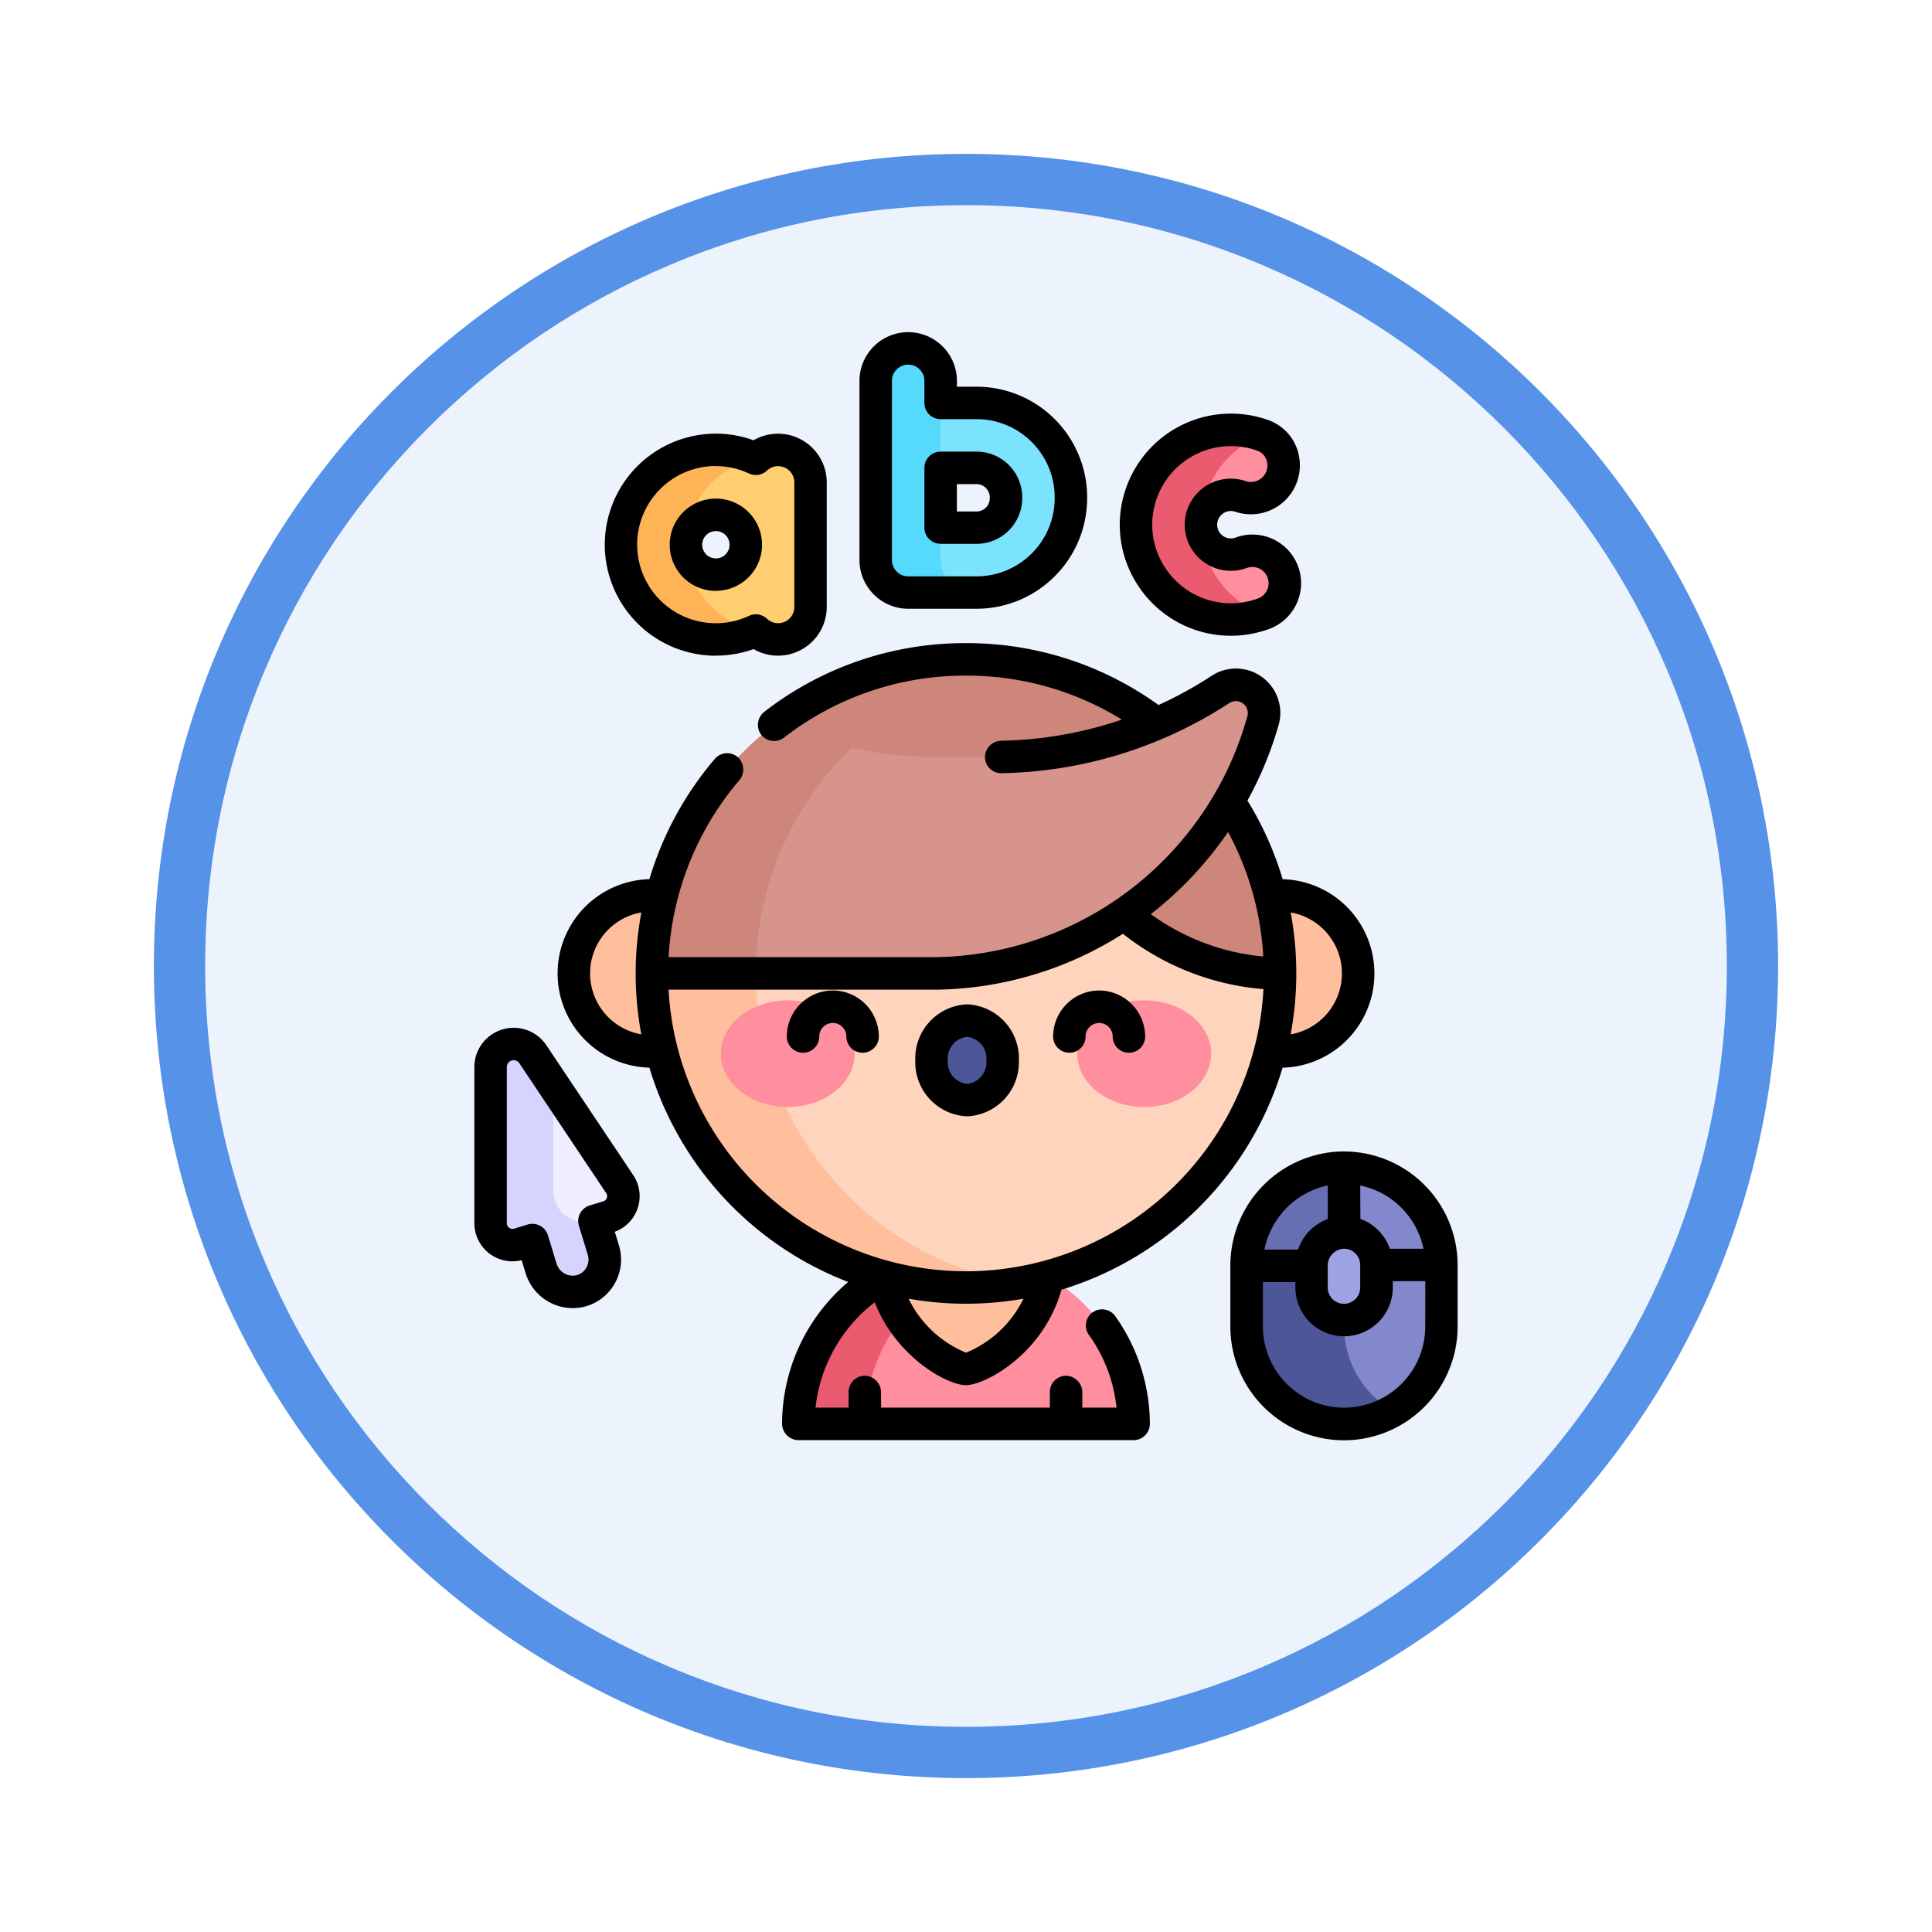 <svg xmlns="http://www.w3.org/2000/svg" xmlns:xlink="http://www.w3.org/1999/xlink" width="113" height="113" viewBox="0 0 113 113">
  <defs>
    <filter id="Trazado_982547" x="0" y="0" width="113" height="113" filterUnits="userSpaceOnUse">
      <feOffset dy="3" input="SourceAlpha"/>
      <feGaussianBlur stdDeviation="3" result="blur"/>
      <feFlood flood-opacity="0.161"/>
      <feComposite operator="in" in2="blur"/>
      <feComposite in="SourceGraphic"/>
    </filter>
    <clipPath id="clip-path">
      <path id="path5130" d="M0-682.665H64.81v64.81H0Z" transform="translate(0 682.665)"/>
    </clipPath>
  </defs>
  <g id="Grupo_1176884" data-name="Grupo 1176884" transform="translate(9 6)">
    <g id="Grupo_1172010" data-name="Grupo 1172010">
      <g id="Grupo_1171046" data-name="Grupo 1171046">
        <g id="Grupo_1148525" data-name="Grupo 1148525">
          <g transform="matrix(1, 0, 0, 1, -9, -6)" filter="url(#Trazado_982547)">
            <g id="Trazado_982547-2" data-name="Trazado 982547" transform="translate(9 6)" fill="#edf3fc">
              <path d="M 47.5 93.5 C 41.289 93.5 35.265 92.284 29.595 89.886 C 24.118 87.569 19.198 84.252 14.973 80.027 C 10.748 75.802 7.431 70.882 5.114 65.405 C 2.716 59.735 1.5 53.711 1.5 47.5 C 1.5 41.289 2.716 35.265 5.114 29.595 C 7.431 24.118 10.748 19.198 14.973 14.973 C 19.198 10.748 24.118 7.431 29.595 5.114 C 35.265 2.716 41.289 1.5 47.5 1.5 C 53.711 1.5 59.735 2.716 65.405 5.114 C 70.882 7.431 75.802 10.748 80.027 14.973 C 84.252 19.198 87.569 24.118 89.886 29.595 C 92.284 35.265 93.5 41.289 93.5 47.5 C 93.5 53.711 92.284 59.735 89.886 65.405 C 87.569 70.882 84.252 75.802 80.027 80.027 C 75.802 84.252 70.882 87.569 65.405 89.886 C 59.735 92.284 53.711 93.5 47.5 93.5 Z" stroke="none"/>
              <path d="M 47.5 3 C 41.491 3 35.664 4.176 30.18 6.496 C 24.881 8.737 20.122 11.946 16.034 16.034 C 11.946 20.122 8.737 24.881 6.496 30.18 C 4.176 35.664 3 41.491 3 47.5 C 3 53.509 4.176 59.336 6.496 64.82 C 8.737 70.119 11.946 74.878 16.034 78.966 C 20.122 83.054 24.881 86.263 30.18 88.504 C 35.664 90.824 41.491 92 47.5 92 C 53.509 92 59.336 90.824 64.82 88.504 C 70.119 86.263 74.878 83.054 78.966 78.966 C 83.054 74.878 86.263 70.119 88.504 64.82 C 90.824 59.336 92 53.509 92 47.5 C 92 41.491 90.824 35.664 88.504 30.18 C 86.263 24.881 83.054 20.122 78.966 16.034 C 74.878 11.946 70.119 8.737 64.82 6.496 C 59.336 4.176 53.509 3 47.5 3 M 47.5 0 C 73.734 0 95 21.266 95 47.5 C 95 73.734 73.734 95 47.5 95 C 21.266 95 0 73.734 0 47.5 C 0 21.266 21.266 0 47.5 0 Z" stroke="none" fill="#5692e8"/>
            </g>
          </g>
        </g>
      </g>
    </g>
    <g id="g5124" transform="translate(15.095 696.093)">
      <g id="g5126" transform="translate(0 -682.665)">
        <g id="g5128" clip-path="url(#clip-path)">
          <g id="g5134" transform="translate(25.066 54.175)">
            <path id="path5136" d="M-88.528,0h-2.192l-7.094,4.407V8.5l1.427,1.179h15.722a9.917,9.917,0,0,0-2.159-6.17A9.809,9.809,0,0,0-88.528,0" transform="translate(97.814)" fill="#ff8e9e"/>
          </g>
          <g id="g5138" transform="translate(22.595 53.979)">
            <path id="path5140" d="M-93.518,0a9.683,9.683,0,0,0-4.794,1.266,9.907,9.907,0,0,0-2.856,2.443,9.918,9.918,0,0,0-2.159,6.17h3.9A9.88,9.88,0,0,1-91.571.2,9.732,9.732,0,0,0-93.518,0" transform="translate(103.328)" fill="#ea5b70"/>
          </g>
          <g id="g5142" transform="translate(27.611 52.477)">
            <path id="path5144" d="M-45.706,0-50.5,2.768a7.416,7.416,0,0,0,4.794,5.46,7.415,7.415,0,0,0,4.8-5.46Z" transform="translate(50.5)" fill="#ffbf9d"/>
          </g>
          <g id="g5146" transform="translate(9.467 32.94)">
            <path id="path5148" d="M-43.541,0a4.567,4.567,0,0,0-4.567,4.567,4.567,4.567,0,0,0,4.567,4.567,4.567,4.567,0,0,0,4.567-4.567A4.567,4.567,0,0,0-43.541,0" transform="translate(48.108)" fill="#ffbf9d"/>
          </g>
          <g id="g5150" transform="translate(46.208 32.94)">
            <path id="path5152" d="M-43.542,0a4.567,4.567,0,0,0-4.567,4.567,4.567,4.567,0,0,0,4.567,4.567,4.567,4.567,0,0,0,4.567-4.567A4.567,4.567,0,0,0-43.542,0" transform="translate(48.109)" fill="#ffbf9d"/>
          </g>
          <g id="g5154" transform="translate(14.034 26.115)">
            <path id="path5156" d="M0-108.607,15.738-90.489h5.677q.89-.149,1.751-.381a18.378,18.378,0,0,0,13.575-17.737L18.371-120Z" transform="translate(0 120)" fill="#ffd4bd"/>
          </g>
          <g id="g5158" transform="translate(14.034 34.463)">
            <path id="path5160" d="M-58.054-29.028-61.1-32.073l-3.045,3.045A18.377,18.377,0,0,0-50.568-11.291a18.385,18.385,0,0,0,4.794.633,18.47,18.47,0,0,0,3.045-.252A18.375,18.375,0,0,1-58.054-29.028" transform="translate(64.144 32.073)" fill="#ffbf9d"/>
          </g>
          <g id="g5162" transform="translate(52.62 48.86)">
            <path id="path5164" d="M-18.1,0-20,1.9V14.229h4.747A5.7,5.7,0,0,0-12.405,9.3V5.7A5.7,5.7,0,0,0-18.1,0" transform="translate(20)" fill="#8288cb"/>
          </g>
          <g id="g5166" transform="translate(48.824 48.86)">
            <path id="path5168" d="M-54.29,0a5.712,5.712,0,0,0-5.695,5.7l2.847,2.532L-54.29,5.7Z" transform="translate(59.985)" fill="#676fb2"/>
          </g>
          <g id="g5170" transform="translate(48.822 54.557)">
            <path id="path5172" d="M-54.3-34.373v-3.606H-60c0,.018,0,.036,0,.054v3.55a5.7,5.7,0,0,0,5.7,5.7,5.659,5.659,0,0,0,2.848-.766A5.7,5.7,0,0,1-54.3-34.373" transform="translate(60 37.979)" fill="#4c5699"/>
          </g>
          <g id="g5174" transform="translate(52.62 52.658)">
            <path id="path5176" d="M-17.225-.021a1.934,1.934,0,0,0-1.807,1.95V3.2a1.9,1.9,0,0,0,1.9,1.9,1.9,1.9,0,0,0,1.9-1.9V1.876a1.9,1.9,0,0,0-1.991-1.9" transform="translate(19.032 0.023)" fill="#9ea2e3"/>
          </g>
          <g id="g5178" transform="translate(21.266 19.137)">
            <path id="path5180" d="M-212.387-35.865a18.286,18.286,0,0,0-11.139-3.762,18.288,18.288,0,0,0-11.139,3.763v6.928h16.042l6.236-5.894Z" transform="translate(234.665 39.627)" fill="#ce857a"/>
          </g>
          <g id="g5182" transform="translate(37.308 23.934)">
            <path id="path5184" d="M-71.256,0h-1.238L-78.73,5.894-75.249,9.3a14.409,14.409,0,0,0,9.985,4.269A18.322,18.322,0,0,0-71.256,0" transform="translate(78.73)" fill="#ce857a"/>
          </g>
          <g id="g5186" transform="translate(20.115 20.618)">
            <path id="path5188" d="M-259.079-2.621a24.223,24.223,0,0,1-12.826,3.952h-4.12A24.337,24.337,0,0,1-280.658.8l-5.6,1.266V13.992l10.59,0A20.3,20.3,0,0,0-256.6-.785a1.646,1.646,0,0,0-2.481-1.835" transform="translate(286.255 2.896)" fill="#d6948c"/>
          </g>
          <g id="g5190" transform="translate(14.034 22.9)">
            <path id="path5192" d="M-111.336-13.458a24.119,24.119,0,0,1-4.447-1.412A18.332,18.332,0,0,0-123.014-.262h6.081a18.3,18.3,0,0,1,5.6-13.194" transform="translate(123.014 14.869)" fill="#ce857a"/>
          </g>
          <g id="g5194" transform="translate(18.065 39.08)">
            <path id="path5196" d="M-37.333,0c-2.163,0-3.916,1.4-3.916,3.119s1.753,3.119,3.916,3.119,3.916-1.4,3.916-3.119S-35.17,0-37.333,0" transform="translate(41.249)" fill="#ff8e9e"/>
          </g>
          <g id="g5198" transform="translate(38.912 39.08)">
            <path id="path5200" d="M-37.334,0c-2.163,0-3.916,1.4-3.916,3.119s1.753,3.119,3.916,3.119,3.916-1.4,3.916-3.119S-35.172,0-37.334,0" transform="translate(41.251)" fill="#ff8e9e"/>
          </g>
          <g id="g5202" transform="translate(30.389 40.261)">
            <path id="path5204" d="M-19.817,0A2.213,2.213,0,0,0-21.9,2.326a2.213,2.213,0,0,0,2.079,2.326,2.213,2.213,0,0,0,2.079-2.326A2.213,2.213,0,0,0-19.817,0" transform="translate(21.896 0)" fill="#4c5699"/>
          </g>
          <g id="g5206" transform="translate(16.024 6.886)">
            <path id="path5208" d="M-51.409,0a1.89,1.89,0,0,0-1.3.521H-56.8V5.544A1.749,1.749,0,0,1-55.054,3.8a1.749,1.749,0,0,1,1.747,1.747,1.749,1.749,0,0,1-1.747,1.747A1.749,1.749,0,0,1-56.8,5.544v5.024h4.089a1.891,1.891,0,0,0,1.3.521,1.9,1.9,0,0,0,1.9-1.9V1.9a1.9,1.9,0,0,0-1.9-1.9" transform="translate(56.801)" fill="#ffce71"/>
          </g>
          <g id="g5210" transform="translate(12.227 6.886)">
            <path id="path5212" d="M-36.2-52.857a5.131,5.131,0,0,1,4.089-5.024,5.512,5.512,0,0,0-2.342-.521A5.551,5.551,0,0,0-40-52.857a5.551,5.551,0,0,0,5.544,5.544,5.512,5.512,0,0,0,2.342-.521A5.131,5.131,0,0,1-36.2-52.857" transform="translate(40 58.401)" fill="#ffb357"/>
          </g>
          <g id="g5214" transform="translate(28.389 4.139)">
            <path id="path5216" d="M-44.4,0h-3.391V3.8H-44.4a1.725,1.725,0,0,1,1.7,1.747,1.725,1.725,0,0,1-1.7,1.747h-4.657l2.565,2.952a2.455,2.455,0,0,0,1.853.845h.239a5.526,5.526,0,0,0,5.5-5.544A5.526,5.526,0,0,0-44.4,0" transform="translate(49.053)" fill="#7ce3ff"/>
          </g>
          <g id="g5218" transform="translate(27.123 0.949)">
            <path id="path5220" d="M-36.2-18.1A1.9,1.9,0,0,0-38.1-20,1.9,1.9,0,0,0-40-18.1V-7.62c0,.006,0,.012,0,.018a1.9,1.9,0,0,0,1.9,1.88h3.785A1.907,1.907,0,0,1-36.2-7.611V-9.52h0Z" transform="translate(40 20)" fill="#55dafe"/>
          </g>
          <g id="g5222" transform="translate(46.147 11.262)">
            <path id="path5224" d="M-39.612-19.114a1.97,1.97,0,0,0-1.864-.341,1.751,1.751,0,0,1-2.291-1.664v5.229h3.605a1.889,1.889,0,0,0,.55-3.224" transform="translate(43.767 21.119)" fill="#ff8e9e"/>
          </g>
          <g id="g5226" transform="translate(46.147 6.033)">
            <path id="path5228" d="M0-49.853v-5.229H3.605a1.889,1.889,0,0,1,.55,3.224,1.969,1.969,0,0,1-1.864.341A1.751,1.751,0,0,0,0-49.853" transform="translate(0 55.083)" fill="#ff8e9e"/>
          </g>
          <g id="g5230" transform="translate(42.348 5.712)">
            <path id="path5232" d="M-36.217-52.916a5.6,5.6,0,0,1,3.605-5.229,5.552,5.552,0,0,0-7.4,5.229,5.552,5.552,0,0,0,7.4,5.229,5.6,5.6,0,0,1-3.605-5.229" transform="translate(40.016 58.467)" fill="#ea5b70"/>
          </g>
          <g id="g5234" transform="translate(7.042 44.026)">
            <path id="path5236" d="M-48.674-55.339l-3.881-5.8H-53.78v9.071h2.366l1.266-1.11.792-.242a1.266,1.266,0,0,0,.682-1.914" transform="translate(53.78 61.144)" fill="#efedff"/>
          </g>
          <g id="g5238" transform="translate(4.595 41.636)">
            <path id="path5240" d="M-62.891-114.862l-.519-1.7a1.863,1.863,0,0,1-2.407-1.781v-6.18l-1.191-1.781a1.352,1.352,0,0,0-2.48.764v9.126a1.281,1.281,0,0,0,1.654,1.205l.792-.242.5,1.646a1.965,1.965,0,0,0,1.835,1.394,1.875,1.875,0,0,0,.463-.057,1.9,1.9,0,0,0,1.349-2.4" transform="translate(69.488 126.91)" fill="#d4d4ff"/>
          </g>
          <g id="g5242" transform="translate(21.925 38.504)">
            <path id="path5244" d="M-25.662,0a2.7,2.7,0,0,0-2.692,2.692.949.949,0,0,0,.949.949.949.949,0,0,0,.949-.949.794.794,0,0,1,.793-.793.794.794,0,0,1,.793.793.949.949,0,0,0,.949.949.949.949,0,0,0,.949-.949A2.7,2.7,0,0,0-25.662,0" transform="translate(28.353)"/>
          </g>
          <g id="g5246" transform="translate(37.501 38.504)">
            <path id="path5248" d="M-9.051-34.713a.949.949,0,0,0,.949-.949.794.794,0,0,1,.793-.793.794.794,0,0,1,.793.793.949.949,0,0,0,.949.949.949.949,0,0,0,.949-.949,2.7,2.7,0,0,0-2.692-2.692A2.7,2.7,0,0,0-10-35.663a.949.949,0,0,0,.949.949" transform="translate(10 38.355)"/>
          </g>
          <g id="g5250" transform="translate(29.44 39.312)">
            <path id="path5252" d="M-18.1-31.227A1.273,1.273,0,0,1-16.972-32.6a1.273,1.273,0,0,1,1.129,1.377,1.273,1.273,0,0,1-1.129,1.377A1.273,1.273,0,0,1-18.1-31.227m4.158,0A3.163,3.163,0,0,0-16.972-34.5,3.163,3.163,0,0,0-20-31.227a3.163,3.163,0,0,0,3.028,3.276,3.163,3.163,0,0,0,3.028-3.276" transform="translate(20 34.503)"/>
          </g>
          <g id="g5254" transform="translate(11.277 5.934)">
            <path id="path5256" d="M-61.907-18.123a4.543,4.543,0,0,1,1.939.431.949.949,0,0,0,1.055-.17.949.949,0,0,1,1.6.688v7.291a.949.949,0,0,1-1.6.688.95.95,0,0,0-1.055-.17,4.542,4.542,0,0,1-1.939.431,4.6,4.6,0,0,1-4.6-4.6,4.6,4.6,0,0,1,4.6-4.595m0,11.089A6.424,6.424,0,0,0-59.7-7.423a2.851,2.851,0,0,0,4.282-2.46v-7.291a2.851,2.851,0,0,0-4.282-2.46,6.422,6.422,0,0,0-2.211-.388A6.5,6.5,0,0,0-68.4-13.528a6.5,6.5,0,0,0,6.494,6.494" transform="translate(68.401 20.024)"/>
          </g>
          <g id="g5258" transform="translate(15.075 9.734)">
            <path id="path5260" d="M-25.7-18.1a.8.8,0,0,1,.8.8.8.8,0,0,1-.8.8.8.8,0,0,1-.8-.8.8.8,0,0,1,.8-.8m0,3.494a2.7,2.7,0,0,0,2.7-2.7A2.7,2.7,0,0,0-25.7-20a2.7,2.7,0,0,0-2.7,2.7,2.7,2.7,0,0,0,2.7,2.7" transform="translate(28.401 20)"/>
          </g>
          <g id="g5262" transform="translate(41.397 4.765)">
            <path id="path5264" d="M-19.62-50.588a4.6,4.6,0,0,1,5.98-3.143.889.889,0,0,1,.583.7.963.963,0,0,1-1.288,1.072A2.7,2.7,0,0,0-17.786-50.1a2.7,2.7,0,0,0,3.536,3.235.949.949,0,0,1,1.222.565.951.951,0,0,1-.566,1.217A4.594,4.594,0,0,1-19.158-47.1a4.562,4.562,0,0,1-.462-3.49m6.677,7.292a2.851,2.851,0,0,0,1.7-3.651,2.846,2.846,0,0,0-3.666-1.694.8.8,0,0,1-1.042-.963.8.8,0,0,1,1.023-.553,2.863,2.863,0,0,0,3.741-3.215,2.772,2.772,0,0,0-1.817-2.148,6.5,6.5,0,0,0-8.448,4.442,6.448,6.448,0,0,0,.652,4.932A6.49,6.49,0,0,0-12.943-43.3" transform="translate(21.678 55.894)"/>
          </g>
          <g id="g5266" transform="translate(26.174 0)">
            <path id="path5268" d="M-18.1-27.152a.95.95,0,0,1,.949-.949.95.95,0,0,1,.949.949v1.29a.949.949,0,0,0,.949.949h2.125a4.576,4.576,0,0,1,4.546,4.6,4.576,4.576,0,0,1-4.546,4.595h-4.04a.954.954,0,0,1-.933-.949Zm.949,13.329h4.024a6.476,6.476,0,0,0,6.444-6.494,6.477,6.477,0,0,0-6.444-6.494H-14.3v-.341A2.851,2.851,0,0,0-17.152-30,2.851,2.851,0,0,0-20-27.152v10.509a2.857,2.857,0,0,0,2.848,2.821" transform="translate(20 30)"/>
          </g>
          <g id="g5270" transform="translate(29.971 6.987)">
            <path id="path5272" d="M-18.1-18.1h1.176a.775.775,0,0,1,.748.8.775.775,0,0,1-.748.8H-18.1Zm-.949,3.494h2.125a2.675,2.675,0,0,0,2.647-2.7A2.675,2.675,0,0,0-16.925-20h-2.125a.949.949,0,0,0-.949.949v3.494a.949.949,0,0,0,.949.949" transform="translate(20 20)"/>
          </g>
          <g id="g5274" transform="translate(8.519 18.187)">
            <path id="path5276" d="M-61.892-193.232l15.7,0h.018A20.821,20.821,0,0,0-35.32-196.5a15.251,15.251,0,0,0,8.22,3.236A17.444,17.444,0,0,1-44.5-176.76a17.443,17.443,0,0,1-17.395-16.472m28.31-4.5a21.475,21.475,0,0,0,4.414-4.721,17.324,17.324,0,0,1,2.061,7.282,13.273,13.273,0,0,1-6.581-2.479l.106-.082M-44.493-172a6.453,6.453,0,0,1-3.36-3.156,19.355,19.355,0,0,0,3.357.293,19.358,19.358,0,0,0,3.358-.293A6.461,6.461,0,0,1-44.493-172m-18.992-18.617a3.622,3.622,0,0,1-3-3.566,3.622,3.622,0,0,1,3-3.566,19.3,19.3,0,0,0-.334,3.566h0a19.351,19.351,0,0,0,.331,3.566m37.978-7.132a3.622,3.622,0,0,1,3,3.566,3.622,3.622,0,0,1-3,3.566,19.349,19.349,0,0,0,.331-3.566h0a19.407,19.407,0,0,0-.33-3.564m-24.326,22.8c1.244,3.206,4.246,4.849,5.336,4.849,1.071,0,4.5-1.761,5.585-5.586a19.4,19.4,0,0,0,12.933-12.984,5.513,5.513,0,0,0,5.37-5.512,5.514,5.514,0,0,0-5.366-5.512,19.207,19.207,0,0,0-2.059-4.6,21.331,21.331,0,0,0,1.819-4.406,2.594,2.594,0,0,0-3.914-2.891,23.453,23.453,0,0,1-3.106,1.709A19.135,19.135,0,0,0-44.5-213.5a19.129,19.129,0,0,0-11.774,4,.973.973,0,0,0-.269,1.257.95.95,0,0,0,1.4.269A17.248,17.248,0,0,1-44.5-211.6a17.25,17.25,0,0,1,9.118,2.573,23.206,23.206,0,0,1-7.048,1.236.971.971,0,0,0-.958.935.947.947,0,0,0,.967.964A25.179,25.179,0,0,0-29.091-210a.7.7,0,0,1,1.049.78,19.238,19.238,0,0,1-18.164,14.087l-15.687,0a17.426,17.426,0,0,1,4.125-10.336.974.974,0,0,0-.058-1.343.949.949,0,0,0-1.363.083,19.31,19.31,0,0,0-3.825,7.034,5.514,5.514,0,0,0-5.371,5.512,5.513,5.513,0,0,0,5.37,5.512,19.409,19.409,0,0,0,11.626,12.536,10.911,10.911,0,0,0-3.867,8.29.974.974,0,0,0,1.012.962l19.5,0a.959.959,0,0,0,1-.99,10.957,10.957,0,0,0-2.018-6.257.949.949,0,0,0-1.393-.177.942.942,0,0,0-.159,1.261,8.87,8.87,0,0,1,1.62,4.261h-2v-.875a.976.976,0,0,0-.92-.989.949.949,0,0,0-.979.949v.915h-9.873v-.875a.976.976,0,0,0-.92-.989.949.949,0,0,0-.979.949v.915H-53.3a9.006,9.006,0,0,1,3.471-6.169" transform="translate(68.384 213.501)"/>
          </g>
          <g id="g5278" transform="translate(47.873 47.911)">
            <path id="path5280" d="M-108.607-97.706a4.752,4.752,0,0,1-4.747,4.747,4.752,4.752,0,0,1-4.747-4.747v-2.6h1.9v.322a2.851,2.851,0,0,0,2.848,2.848,2.851,2.851,0,0,0,2.848-2.848v-.375h1.9Zm-5.7-8.253v1.966a2.87,2.87,0,0,0-1.74,1.789h-1.964a4.788,4.788,0,0,1,3.7-3.754m.949,3.7a.949.949,0,0,1,.95.949v1.325a.95.95,0,0,1-.949.949.95.95,0,0,1-.949-.949v-1.271a.984.984,0,0,1,.949-1m.95-3.7a4.761,4.761,0,0,1,3.7,3.7h-1.968A2.845,2.845,0,0,0-112.4-104Zm-.949-1.994a6.68,6.68,0,0,0-6.646,6.7v3.55a6.653,6.653,0,0,0,6.646,6.646,6.653,6.653,0,0,0,6.646-6.646v-3.6a6.653,6.653,0,0,0-6.646-6.646" transform="translate(120 107.954)"/>
          </g>
          <g id="g5282" transform="translate(3.646 40.684)">
            <path id="path5284" d="M-71.9-96.788l-.792.242a.949.949,0,0,0-.63,1.185l.519,1.7a.949.949,0,0,1-.675,1.2.993.993,0,0,1-1.156-.694l-.5-1.646a.95.95,0,0,0-1.185-.63l-.792.242a.332.332,0,0,1-.427-.3v-9.13a.4.4,0,0,1,.741-.232l5.072,7.586h0a.316.316,0,0,1-.171.478m-3.323-9.12a2.3,2.3,0,0,0-4.218,1.292v9.129a2.23,2.23,0,0,0,2.765,2.142l.227.742a2.883,2.883,0,0,0,3.441,1.979,2.848,2.848,0,0,0,2.022-3.593l-.242-.793a2.214,2.214,0,0,0,1.079-3.311Z" transform="translate(79.441 106.94)"/>
          </g>
        </g>
      </g>
    </g>
  </g>
</svg>
